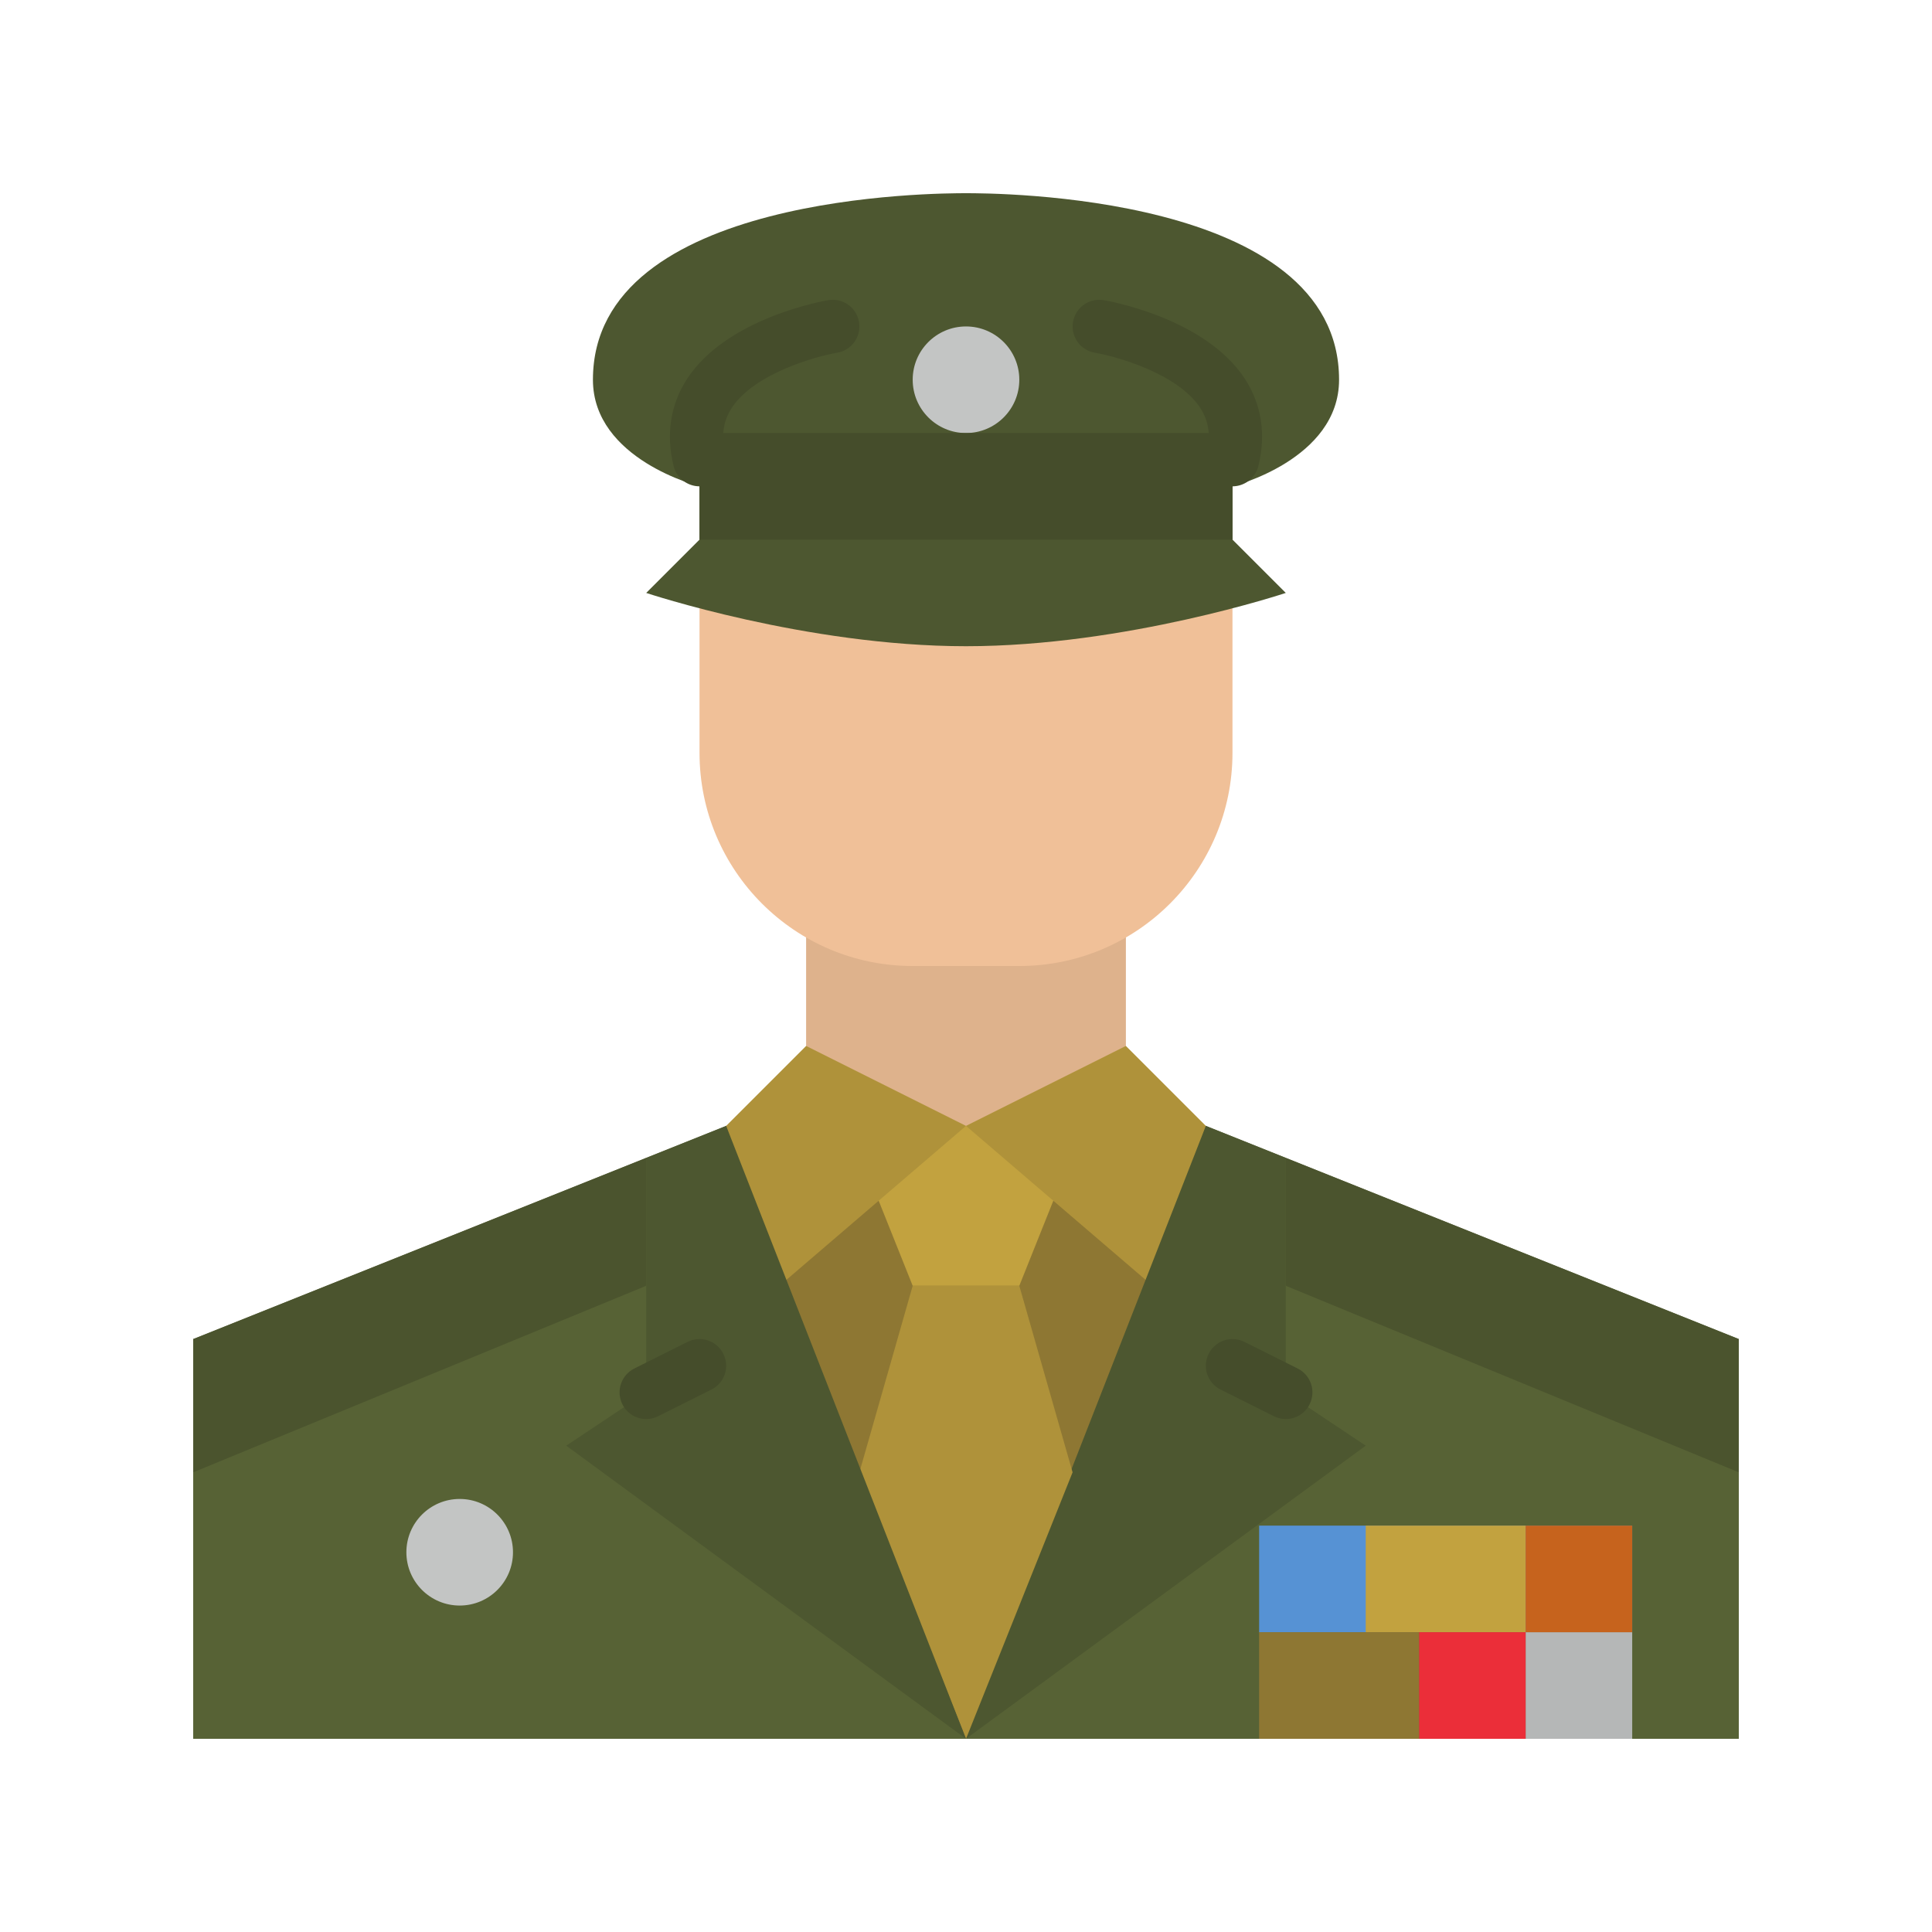 <svg xmlns="http://www.w3.org/2000/svg" xmlns:xlink="http://www.w3.org/1999/xlink" width="400" zoomAndPan="magnify" viewBox="0 0 300 300" height="400" preserveAspectRatio="xMidYMid meet" version="1.0"><path fill="#576235" d="M 270 207.93 L 270 270 L 30 270 L 30 207.93 L 100.344 179.793 L 112.758 174.828 L 187.242 174.828 L 199.656 179.793 L 270 207.93 " fill-opacity="1" fill-rule="nonzero"/><path fill="#8e7733" d="M 187.242 241.035 L 112.758 241.035 L 112.758 174.828 L 187.242 174.828 L 187.242 241.035 " fill-opacity="1" fill-rule="nonzero"/><path fill="#deb28c" d="M 174.828 137.586 L 174.828 178.965 L 150 187.242 L 125.172 178.965 L 125.172 137.586 L 174.828 137.586 " fill-opacity="1" fill-rule="nonzero"/><path fill="#c2a23f" d="M 166.551 178.965 L 158.277 199.656 L 141.723 199.656 L 133.449 178.965 L 150 174.828 L 166.551 178.965 " fill-opacity="1" fill-rule="nonzero"/><path fill="#af923a" d="M 174.828 162.414 L 150 174.828 L 178.965 199.656 L 187.242 174.828 L 174.828 162.414 " fill-opacity="1" fill-rule="nonzero"/><path fill="#af923a" d="M 125.172 162.414 L 150 174.828 L 121.035 199.656 L 112.758 174.828 L 125.172 162.414 " fill-opacity="1" fill-rule="nonzero"/><path fill="#4b542e" d="M 199.656 179.793 L 199.656 199.656 L 270 228.621 L 270 207.93 L 199.656 179.793 " fill-opacity="1" fill-rule="nonzero"/><path fill="#4d5730" d="M 150 270 L 212.07 224.484 L 199.656 216.207 L 199.656 179.793 L 187.242 174.828 L 150 270 " fill-opacity="1" fill-rule="nonzero"/><path fill="#454d2b" d="M 199.652 220.348 C 199.027 220.348 198.398 220.207 197.805 219.91 L 189.527 215.77 C 187.484 214.75 186.656 212.262 187.68 210.219 C 188.699 208.172 191.184 207.348 193.23 208.367 L 201.508 212.504 C 203.547 213.527 204.379 216.012 203.355 218.059 C 202.633 219.508 201.172 220.348 199.652 220.348 " fill-opacity="1" fill-rule="nonzero"/><path fill="#f0c098" d="M 158.277 150 L 141.723 150 C 123.441 150 108.621 135.18 108.621 116.898 L 108.621 67.242 L 191.379 67.242 L 191.379 116.898 C 191.379 135.18 176.559 150 158.277 150 " fill-opacity="1" fill-rule="nonzero"/><path fill="#af923a" d="M 166.551 228.621 L 150 270 L 133.449 228.621 L 141.723 199.656 L 158.277 199.656 L 166.551 228.621 " fill-opacity="1" fill-rule="nonzero"/><path fill="#4b542e" d="M 100.344 179.793 L 100.344 199.656 L 30 228.621 L 30 207.93 L 100.344 179.793 " fill-opacity="1" fill-rule="nonzero"/><path fill="#c3c5c4" d="M 79.656 241.035 C 79.656 245.605 75.949 249.309 71.379 249.309 C 66.809 249.309 63.102 245.605 63.102 241.035 C 63.102 236.465 66.809 232.758 71.379 232.758 C 75.949 232.758 79.656 236.465 79.656 241.035 " fill-opacity="1" fill-rule="nonzero"/><path fill="#4d5730" d="M 150 270 L 87.93 224.484 L 100.344 216.207 L 100.344 179.793 L 112.758 174.828 L 150 270 " fill-opacity="1" fill-rule="nonzero"/><path fill="#454d2b" d="M 100.348 220.348 C 98.828 220.348 97.367 219.508 96.645 218.059 C 95.621 216.012 96.453 213.527 98.492 212.504 L 106.77 208.367 C 108.812 207.344 111.301 208.176 112.32 210.219 C 113.344 212.262 112.516 214.75 110.473 215.77 L 102.195 219.91 C 101.602 220.207 100.969 220.348 100.348 220.348 " fill-opacity="1" fill-rule="nonzero"/><path fill="#5692d4" d="M 253.449 253.449 L 195.516 253.449 L 195.516 236.898 L 253.449 236.898 L 253.449 253.449 " fill-opacity="1" fill-rule="nonzero"/><path fill="#b5b7b7" d="M 253.449 270 L 236.898 270 L 236.898 253.449 L 253.449 253.449 L 253.449 270 " fill-opacity="1" fill-rule="nonzero"/><path fill="#4d5730" d="M 207.93 58.965 C 207.93 71.379 191.379 75.516 191.379 75.516 L 108.621 75.516 C 108.621 75.516 92.07 71.379 92.07 58.965 C 92.07 30 145.863 30 150 30 C 154.137 30 207.93 30 207.93 58.965 " fill-opacity="1" fill-rule="nonzero"/><path fill="#c3c5c4" d="M 158.277 58.965 C 158.277 63.535 154.57 67.242 150 67.242 C 145.43 67.242 141.723 63.535 141.723 58.965 C 141.723 54.395 145.43 50.691 150 50.691 C 154.57 50.691 158.277 54.395 158.277 58.965 " fill-opacity="1" fill-rule="nonzero"/><path fill="#454d2b" d="M 108.617 75.516 C 106.766 75.516 105.078 74.262 104.605 72.383 C 103.379 67.469 104.105 62.77 106.715 58.793 C 112.922 49.32 127.992 46.715 128.629 46.605 C 130.887 46.234 133.016 47.754 133.391 50.008 C 133.766 52.262 132.25 54.391 129.996 54.77 C 126.625 55.344 117.117 58 113.625 63.344 C 112.289 65.391 111.965 67.691 112.637 70.375 C 113.188 72.59 111.84 74.84 109.625 75.391 C 109.289 75.477 108.949 75.516 108.617 75.516 " fill-opacity="1" fill-rule="nonzero"/><path fill="#454d2b" d="M 191.383 75.516 C 191.051 75.516 190.711 75.477 190.375 75.391 C 188.16 74.84 186.812 72.59 187.363 70.375 C 188.035 67.691 187.711 65.391 186.375 63.344 C 182.883 58 173.371 55.344 170.004 54.77 C 167.75 54.387 166.234 52.254 166.613 50.004 C 166.992 47.75 169.121 46.234 171.371 46.605 C 172.008 46.715 187.078 49.32 193.285 58.793 C 195.895 62.77 196.621 67.469 195.395 72.383 C 194.922 74.262 193.234 75.516 191.383 75.516 " fill-opacity="1" fill-rule="nonzero"/><path fill="#c2a23f" d="M 236.898 253.449 L 212.07 253.449 L 212.07 236.898 L 236.898 236.898 L 236.898 253.449 " fill-opacity="1" fill-rule="nonzero"/><path fill="#c6631d" d="M 236.898 236.898 L 253.449 236.898 L 253.449 253.449 L 236.898 253.449 L 236.898 236.898 " fill-opacity="1" fill-rule="nonzero"/><path fill="#eb2e39" d="M 236.898 270 L 220.344 270 L 220.344 253.449 L 236.898 253.449 L 236.898 270 " fill-opacity="1" fill-rule="nonzero"/><path fill="#8e7733" d="M 220.344 270 L 195.516 270 L 195.516 253.449 L 220.344 253.449 L 220.344 270 " fill-opacity="1" fill-rule="nonzero"/><path fill="#4d5730" d="M 191.379 83.793 L 191.379 75.516 L 108.621 75.516 L 108.621 83.793 L 100.344 92.07 C 100.344 92.07 125.172 100.344 150 100.344 C 174.828 100.344 199.656 92.07 199.656 92.07 L 191.379 83.793 " fill-opacity="1" fill-rule="nonzero"/><path fill="#454d2b" d="M 191.379 67.242 L 191.379 83.793 L 108.621 83.793 L 108.621 67.242 L 191.379 67.242 " fill-opacity="1" fill-rule="nonzero"/></svg>